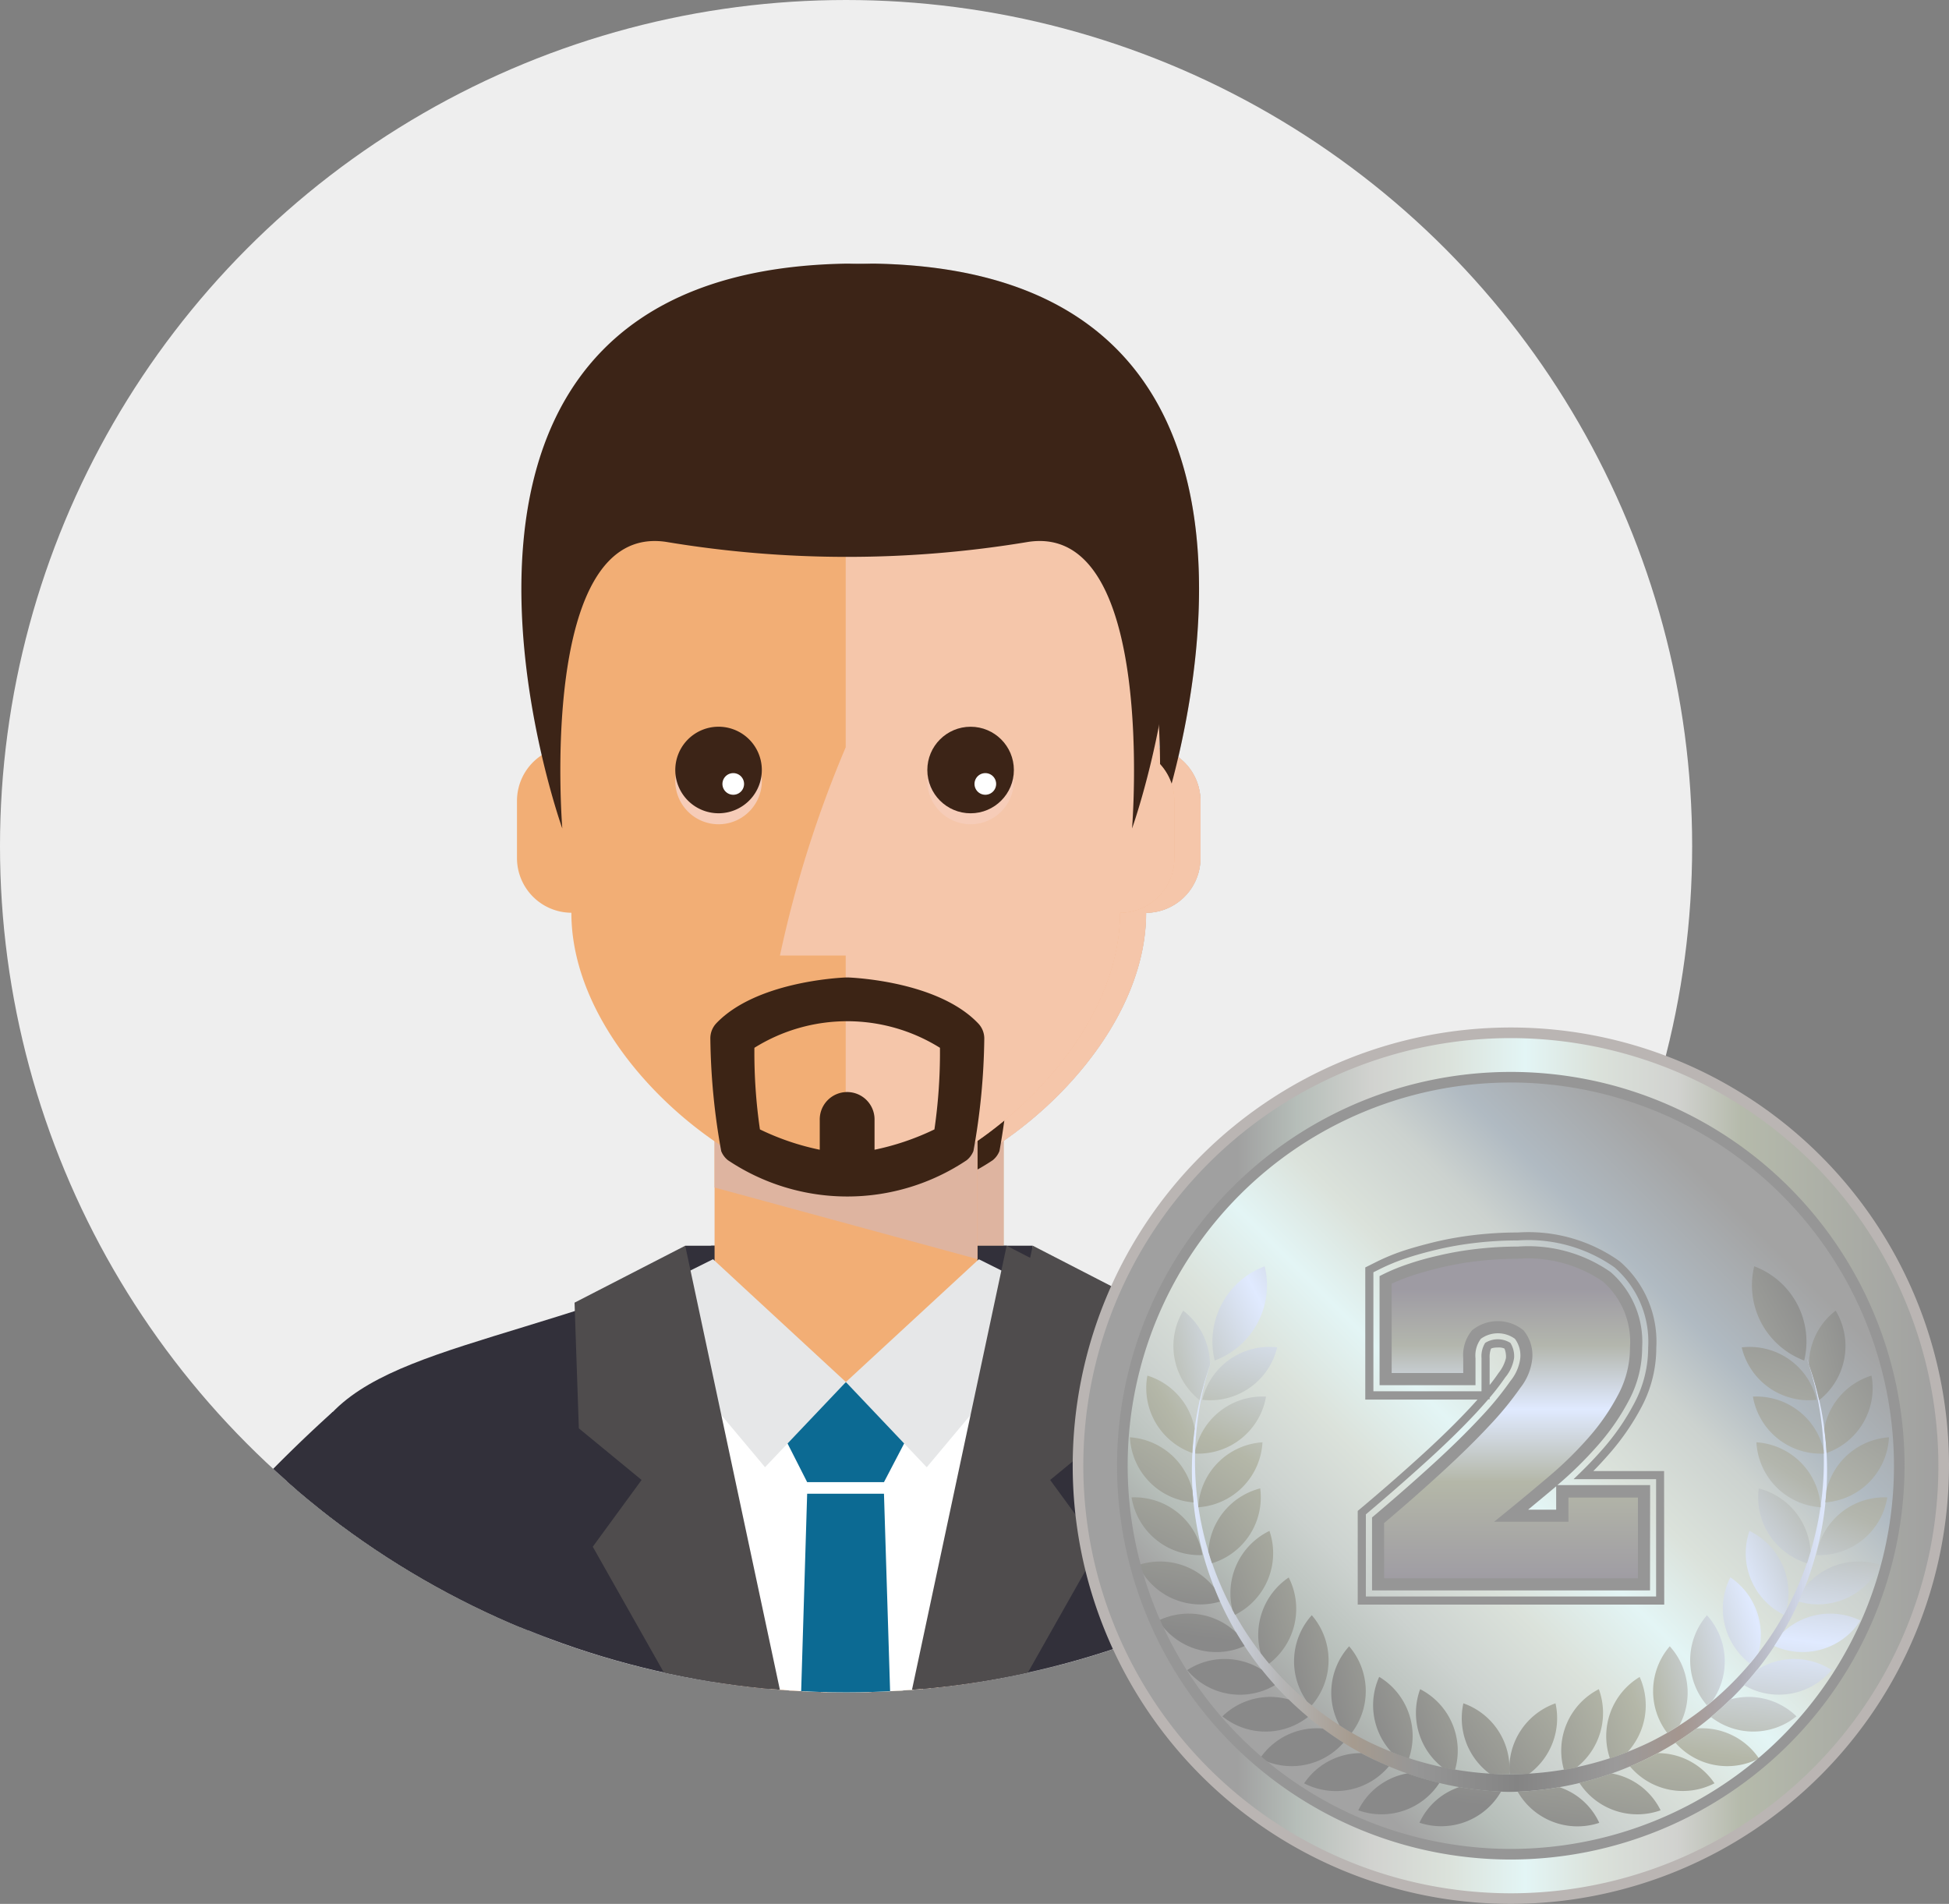 <svg xmlns="http://www.w3.org/2000/svg" xmlns:xlink="http://www.w3.org/1999/xlink" width="64.5" height="63" viewBox="0 0 64.5 63">
  <rect x="0" y="0" width="64.5" height="63" fill="#808080" stroke="none"/>
  <defs>
    <clipPath id="clip-path">
      <circle id="Ellipse_127" data-name="Ellipse 127" cx="28" cy="28" r="28" transform="translate(-0.085 -0.085)" fill="#fff"/>
    </clipPath>
    <linearGradient id="linear-gradient" y1="0.5" x2="1" y2="0.5" gradientUnits="objectBoundingBox">
      <stop offset="0.184" stop-color="#a0a0a0"/>
      <stop offset="0.254" stop-color="#b6beb9"/>
      <stop offset="0.338" stop-color="#d1d2cf"/>
      <stop offset="0.428" stop-color="#dbe2db"/>
      <stop offset="0.517" stop-color="#e3f5f5"/>
      <stop offset="0.597" stop-color="#dbe2db"/>
      <stop offset="0.692" stop-color="#d1d2cf"/>
      <stop offset="0.766" stop-color="#b5baab"/>
      <stop offset="1" stop-color="#a0a0a0"/>
    </linearGradient>
    <linearGradient id="linear-gradient-2" x1="0.032" y1="0.968" x2="0.917" y2="0.083" gradientUnits="objectBoundingBox">
      <stop offset="0.184" stop-color="#a3a3a3"/>
      <stop offset="0.254" stop-color="#b6beb9"/>
      <stop offset="0.338" stop-color="#ccd2cf"/>
      <stop offset="0.428" stop-color="#dbe2db"/>
      <stop offset="0.517" stop-color="#e3f5f5"/>
      <stop offset="0.597" stop-color="#dbe2db"/>
      <stop offset="0.692" stop-color="#ccd2cf"/>
      <stop offset="0.766" stop-color="#b0bac2"/>
      <stop offset="0.881" stop-color="#a3a3a3"/>
    </linearGradient>
    <linearGradient id="linear-gradient-3" y1="0.5" x2="1" y2="0.5" gradientUnits="objectBoundingBox">
      <stop offset="0" stop-color="#e0eaff"/>
      <stop offset="0.144" stop-color="#b5b5b5"/>
      <stop offset="0.254" stop-color="#a69b8f"/>
      <stop offset="0.353" stop-color="#969696"/>
      <stop offset="0.512" stop-color="#848484"/>
      <stop offset="0.667" stop-color="#9b9a9a"/>
      <stop offset="0.766" stop-color="#a4968f"/>
      <stop offset="0.861" stop-color="#acabb3"/>
      <stop offset="1" stop-color="#e0eaff"/>
    </linearGradient>
    <linearGradient id="linear-gradient-4" x1="-0.307" y1="2.064" x2="4.743" y2="-7.721" gradientUnits="objectBoundingBox">
      <stop offset="0.045" stop-color="#898989"/>
      <stop offset="0.308" stop-color="#b4b7a8"/>
      <stop offset="0.527" stop-color="#e0eaff"/>
      <stop offset="0.721" stop-color="#b3b6ad"/>
      <stop offset="1" stop-color="#898989"/>
    </linearGradient>
    <linearGradient id="linear-gradient-5" x1="-1.461" y1="4.836" x2="3.321" y2="-5.738" xlink:href="#linear-gradient-4"/>
    <linearGradient id="linear-gradient-6" x1="-2.661" y1="3.426" x2="3.845" y2="-2.597" xlink:href="#linear-gradient-4"/>
    <linearGradient id="linear-gradient-7" x1="-3.057" y1="7.392" x2="1.993" y2="-2.392" xlink:href="#linear-gradient-4"/>
    <linearGradient id="linear-gradient-8" x1="-3.504" y1="6.779" x2="2.065" y2="-1.955" xlink:href="#linear-gradient-4"/>
    <linearGradient id="linear-gradient-9" x1="-3.513" y1="9.373" x2="1.27" y2="-1.202" xlink:href="#linear-gradient-4"/>
    <linearGradient id="linear-gradient-10" x1="-5.453" y1="6.01" x2="1.054" y2="-0.013" xlink:href="#linear-gradient-4"/>
    <linearGradient id="linear-gradient-11" x1="-1.208" y1="3.841" x2="3.841" y2="-6.052" xlink:href="#linear-gradient-4"/>
    <linearGradient id="linear-gradient-12" x1="-8.308" y1="6.207" x2="1.477" y2="-0.132" xlink:href="#linear-gradient-4"/>
    <linearGradient id="linear-gradient-13" x1="-5.701" y1="6.677" x2="1.648" y2="-0.654" xlink:href="#linear-gradient-4"/>
    <linearGradient id="linear-gradient-14" x1="-3.886" y1="7.294" x2="1.737" y2="-1.421" xlink:href="#linear-gradient-4"/>
    <linearGradient id="linear-gradient-15" x1="-2.238" y1="8.668" x2="2.142" y2="-4.45" xlink:href="#linear-gradient-4"/>
    <linearGradient id="linear-gradient-16" x1="-1.753" y1="8.468" x2="2.403" y2="-6.21" xlink:href="#linear-gradient-4"/>
    <linearGradient id="linear-gradient-17" x1="-1.387" y1="7.866" x2="2.692" y2="-8.007" xlink:href="#linear-gradient-4"/>
    <linearGradient id="linear-gradient-18" x1="-1.115" y1="6.918" x2="3.064" y2="-9.52" xlink:href="#linear-gradient-4"/>
    <linearGradient id="linear-gradient-19" x1="-0.847" y1="5.288" x2="3.437" y2="-9.659" xlink:href="#linear-gradient-4"/>
    <linearGradient id="linear-gradient-20" x1="-0.55" y1="4.28" x2="3.677" y2="-10.657" xlink:href="#linear-gradient-4"/>
    <linearGradient id="linear-gradient-21" x1="-0.29" y1="3.036" x2="4.119" y2="-10.757" xlink:href="#linear-gradient-4"/>
    <linearGradient id="linear-gradient-22" x1="-0.013" y1="2.195" x2="4.368" y2="-12.199" xlink:href="#linear-gradient-4"/>
    <linearGradient id="linear-gradient-23" x1="-0.823" y1="1.983" x2="6.624" y2="-6.016" xlink:href="#linear-gradient-4"/>
    <linearGradient id="linear-gradient-24" x1="-1.465" y1="2.148" x2="7.038" y2="-4.874" xlink:href="#linear-gradient-4"/>
    <linearGradient id="linear-gradient-25" x1="-2.027" y1="2.484" x2="6.997" y2="-4.48" xlink:href="#linear-gradient-4"/>
    <linearGradient id="linear-gradient-26" x1="-3.152" y1="2.828" x2="7.232" y2="-3.726" xlink:href="#linear-gradient-4"/>
    <linearGradient id="linear-gradient-27" x1="-3.861" y1="3.152" x2="6.518" y2="-3.149" xlink:href="#linear-gradient-4"/>
    <linearGradient id="linear-gradient-28" x1="-4.192" y1="3.778" x2="5.201" y2="-2.81" xlink:href="#linear-gradient-4"/>
    <linearGradient id="linear-gradient-29" x1="-4.319" y1="4.411" x2="4.003" y2="-2.356" xlink:href="#linear-gradient-4"/>
    <linearGradient id="linear-gradient-30" x1="-3.944" y1="5.426" x2="2.851" y2="-2.152" xlink:href="#linear-gradient-4"/>
    <linearGradient id="linear-gradient-31" x1="-3.446" y1="8.232" x2="1.604" y2="-1.663" xlink:href="#linear-gradient-4"/>
    <linearGradient id="linear-gradient-32" x1="0.326" y1="1.067" x2="4.706" y2="-13.325" xlink:href="#linear-gradient-4"/>
    <linearGradient id="linear-gradient-33" x1="0.482" y1="0.607" x2="4.893" y2="-13.189" xlink:href="#linear-gradient-4"/>
    <linearGradient id="linear-gradient-34" x1="0.545" y1="0.41" x2="4.775" y2="-14.532" xlink:href="#linear-gradient-4"/>
    <linearGradient id="linear-gradient-35" x1="0.568" y1="0.349" x2="4.854" y2="-14.601" xlink:href="#linear-gradient-4"/>
    <linearGradient id="linear-gradient-36" x1="0.509" y1="0.533" x2="4.689" y2="-15.902" xlink:href="#linear-gradient-4"/>
    <linearGradient id="linear-gradient-37" x1="0.419" y1="0.837" x2="4.499" y2="-15.037" xlink:href="#linear-gradient-4"/>
    <linearGradient id="linear-gradient-38" x1="0.283" y1="1.28" x2="4.437" y2="-13.392" xlink:href="#linear-gradient-4"/>
    <linearGradient id="linear-gradient-39" x1="0.073" y1="1.79" x2="4.455" y2="-11.333" xlink:href="#linear-gradient-4"/>
    <linearGradient id="linear-gradient-40" x1="-0.774" y1="2.475" x2="4.848" y2="-6.239" xlink:href="#linear-gradient-4"/>
    <linearGradient id="linear-gradient-41" x1="-1.738" y1="2.722" x2="5.612" y2="-4.609" xlink:href="#linear-gradient-4"/>
    <linearGradient id="linear-gradient-42" x1="-3.365" y1="3.001" x2="6.419" y2="-3.337" xlink:href="#linear-gradient-4"/>
    <linearGradient id="linear-gradient-43" x1="-0.57" y1="1.667" x2="6.881" y2="-6.334" xlink:href="#linear-gradient-4"/>
    <linearGradient id="linear-gradient-44" x1="-0.49" y1="1.332" x2="8.014" y2="-5.689" xlink:href="#linear-gradient-4"/>
    <linearGradient id="linear-gradient-45" x1="-0.363" y1="1.19" x2="8.661" y2="-5.774" xlink:href="#linear-gradient-4"/>
    <linearGradient id="linear-gradient-46" x1="-0.493" y1="1.151" x2="9.892" y2="-5.404" xlink:href="#linear-gradient-4"/>
    <linearGradient id="linear-gradient-47" x1="-0.591" y1="1.167" x2="9.788" y2="-5.134" xlink:href="#linear-gradient-4"/>
    <linearGradient id="linear-gradient-48" x1="-0.696" y1="1.351" x2="8.697" y2="-5.236" xlink:href="#linear-gradient-4"/>
    <linearGradient id="linear-gradient-49" x1="-0.901" y1="1.641" x2="7.422" y2="-5.126" xlink:href="#linear-gradient-4"/>
    <linearGradient id="linear-gradient-50" x1="-1.034" y1="2.903" x2="4.543" y2="-5.834" xlink:href="#linear-gradient-4"/>
    <linearGradient id="linear-gradient-51" x1="-0.952" y1="2.124" x2="5.843" y2="-5.455" xlink:href="#linear-gradient-4"/>
    <linearGradient id="linear-gradient-52" x1="0.5" y1="1" x2="0.5" gradientUnits="objectBoundingBox">
      <stop offset="0" stop-color="#9e9ba3"/>
      <stop offset="0.308" stop-color="#b4b7a8"/>
      <stop offset="0.527" stop-color="#e0eaff"/>
      <stop offset="0.721" stop-color="#b3b6ad"/>
      <stop offset="0.891" stop-color="#9e9ba3"/>
    </linearGradient>
  </defs>
  <g id="Group_4410" data-name="Group 4410" transform="translate(-875 -270)">
    <g id="Group_4402" data-name="Group 4402" transform="translate(875.085 270.085)">
      <circle id="Ellipse_1" data-name="Ellipse 1" cx="28" cy="28" r="28" transform="translate(-0.085 -0.085)" fill="#eee"/>
      <g id="Mask_Group_14" data-name="Mask Group 14" transform="translate(0 0)" clip-path="url(#clip-path)">
        <g id="Group_3197" data-name="Group 3197" transform="translate(-0.398 8.638)">
          <g id="man" transform="translate(0.863 0)" style="mix-blend-mode: multiply;isolation: isolate">
            <g id="Group_3214" data-name="Group 3214" transform="translate(0)">
              <rect id="Rectangle_882" data-name="Rectangle 882" width="10.635" height="4.511" transform="translate(22.989 32.499)" fill="#c8c8c8"/>
              <g id="Group_3197-2" data-name="Group 3197" transform="translate(22.595 28.917)">
                <path id="Path_4044" data-name="Path 4044" d="M891.263,190.245l-1.356-.625v-4.311h-8.7v4.311l-1.362.588.362,12.226h1v1.874h8.7v-1.874h.993Z" transform="translate(-879.841 -185.309)" fill="#c8c8c8"/>
                <path id="Path_4045" data-name="Path 4045" d="M883,185.309v1.655l8.7,2.37v-4.025Z" transform="translate(-881.634 -185.309)" fill="#c8c8c8"/>
              </g>
              <g id="Group_3202" data-name="Group 3202" transform="translate(9.987 32.499)">
                <g id="Group_3198" data-name="Group 3198" transform="translate(7.268 0.446)">
                  <path id="Path_4046" data-name="Path 4046" d="M884.354,196.809l-.324,1.215a5.682,5.682,0,0,1-5.4,4.225c-3.843,0-5.309-3.338-5.764-4.784l-.174-.655c-7.079,2.659-4.907,24.829-4.907,24.829l-.045,18.413,10.8,0,11.381,0-.3-18.413S891.432,199.468,884.354,196.809Z" transform="translate(-867.469 -195.873)" fill="#c8c8c8"/>
                  <path id="Path_4047" data-name="Path 4047" d="M892.406,205.767l-.835,1.6h-2.542l-.812-1.6,2.095-1.712Z" transform="translate(-879.26 -199.991)" fill="#c8c8c8"/>
                  <path id="Path_4048" data-name="Path 4048" d="M883.522,198.705l-2.676,2.818-4.577-5.46,2.856-1.422,1.075.994Z" transform="translate(-872.47 -194.641)" fill="#c8c8c8"/>
                  <path id="Path_4049" data-name="Path 4049" d="M897.469,194.644l-4.4,4.063,2.676,2.82,4.576-5.463Z" transform="translate(-882.018 -194.643)" fill="#c8c8c8"/>
                  <path id="Path_4050" data-name="Path 4050" d="M891.309,212.613l1.035,33.319-2.295,2.536-2.294-2.536,1.011-33.319Z" transform="translate(-878.997 -204.854)" fill="#c8c8c8"/>
                </g>
                <path id="Path_4051" data-name="Path 4051" d="M887.065,202.82c-.695-4.064-5.2-4.065-12.277-6.725L868.954,219.7,863.121,196.1c-7.079,2.659-11.582,2.661-12.276,6.725-1.123,6.569,2.627,9.437,2.656,9.4,0,0,.306,29.154-.153,36.183l14.52,0,1.088-5.077,1.088,5.077,14.52,0c-.46-7.028-.154-36.183-.154-36.183C884.438,212.257,888.187,209.388,887.065,202.82Z" transform="translate(-850.635 -195.021)" fill="#c8c8c8"/>
                <g id="Group_3201" data-name="Group 3201" transform="translate(9.34)">
                  <g id="Group_3199" data-name="Group 3199">
                    <path id="Path_4052" data-name="Path 4052" d="M872.27,195.49l.142,4.159,2.077,1.708-1.616,2.209,8.322,14.723-5.262-24.683Z" transform="translate(-872.27 -193.607)" fill="#c8c8c8"/>
                  </g>
                  <g id="Group_3200" data-name="Group 3200" transform="translate(9.034)">
                    <path id="Path_4053" data-name="Path 4053" d="M902.121,195.49l-.142,4.159-2.076,1.708,1.616,2.209L893.2,218.289l5.262-24.683Z" transform="translate(-893.196 -193.607)" fill="#c8c8c8"/>
                  </g>
                </g>
              </g>
              <g id="Group_3203" data-name="Group 3203" transform="translate(15.976 49.164)">
                <rect id="Rectangle_883" data-name="Rectangle 883" width="15.309" height="8.703" rx="4.352" transform="translate(8.703 0) rotate(90)" fill="#c8c8c8"/>
                <path id="Path_4054" data-name="Path 4054" d="M871.55,232.209h-4.17a2.257,2.257,0,0,0-1.808.912,2.246,2.246,0,0,1,1.354-.459h4.17a2.267,2.267,0,0,1,2.267,2.267V245.7a2.245,2.245,0,0,1-.459,1.354,2.255,2.255,0,0,0,.912-1.808V234.475A2.266,2.266,0,0,0,871.55,232.209Z" transform="translate(-865.113 -232.209)" fill="#c8c8c8"/>
                <rect id="Rectangle_884" data-name="Rectangle 884" width="1.393" height="1.393" rx="0.696" transform="translate(5.048 1.235) rotate(90)" fill="#c8c8c8"/>
              </g>
              <g id="Group_3205" data-name="Group 3205" transform="translate(36.979 34.931)">
                <g id="Group_3204" data-name="Group 3204" transform="translate(6.658 48.74)">
                  <path id="Path_4055" data-name="Path 4055" d="M930.888,319.811l1.353-7.675,4.286.755-1.354,7.676c-.268,1.517-1.444,2.577-2.627,2.369S930.621,321.328,930.888,319.811Z" transform="translate(-929.861 -312.136)" fill="#c8c8c8"/>
                  <path id="Path_4056" data-name="Path 4056" d="M928.584,319.791a6.7,6.7,0,0,1,2.869-4.47.892.892,0,0,1,1.252.278.947.947,0,0,1-.275,1.284,4.872,4.872,0,0,0-2.04,3.066.907.907,0,1,1-1.806-.158Z" transform="translate(-928.58 -313.862)" fill="#c8c8c8"/>
                </g>
                <path id="Path_4057" data-name="Path 4057" d="M914.409,199.239c5.51,1.719,9.472,2.215,10.063,5.676,1.123,6.569,2.4,14.012,3.124,21.995.246,10.406-.695,23.379-.695,23.379h-5.7c-.032-.054-.142-8.311-.355-17.539-1.044-6.723-1.538-9.694-1.567-9.731l-6.12-19.459C913.253,203.363,913.912,200.432,914.409,199.239Z" transform="translate(-913.159 -199.239)" fill="#c8c8c8"/>
              </g>
              <g id="Group_3207" data-name="Group 3207" transform="translate(0 37.997)">
                <g id="Group_3206" data-name="Group 3206" transform="translate(12.056 16.122)">
                  <path id="Path_4058" data-name="Path 4058" d="M861.193,246.933s-1.707.19-3.033.288l-.969.058-.835.026-.8,0-.127,5.438,1,0,1.006-.03,1.129-.068c1.523-.114,3.347-.321,3.347-.321,1.171-.153,1.892-1.518,1.644-2.993S862.246,246.8,861.193,246.933Z" transform="translate(-855.428 -245.524)" fill="#c8c8c8"/>
                  <path id="Path_4059" data-name="Path 4059" d="M860.466,243.688a3.4,3.4,0,0,0-2.123,1.374,8.472,8.472,0,0,0-.881,1.3,1.142,1.142,0,0,0,.14,1.268.561.561,0,0,0,.934-.2c0-.008.065-.127.174-.3a6.113,6.113,0,0,1,.449-.634,2.457,2.457,0,0,1,1.5-1.011c.355-.04.593-.475.531-.972S860.806,243.65,860.466,243.688Z" transform="translate(-856.51 -243.686)" fill="#c8c8c8"/>
                </g>
                <path id="Path_4060" data-name="Path 4060" d="M840.369,230.895c-2.232,0-8.526.335-10.408-1.2-1.322-1.077-4.083-4.582-1.176-10.5a47.341,47.341,0,0,1,10.043-12.854l6.491,7.253c-3.422,3.231-6.37,4.9-9.587,8.48-.974,1.083-.587,1.453-.562,1.472.515.419,3.624.186,5.663.022l.523,7.232A5.8,5.8,0,0,1,840.369,230.895Z" transform="translate(-827.503 -206.343)" fill="#c8c8c8"/>
              </g>
              <g id="Group_3213" data-name="Group 3213" transform="translate(17.422)">
                <g id="Group_3211" data-name="Group 3211" transform="translate(0 3.131)">
                  <path id="Path_4061" data-name="Path 4061" d="M888.234,138.477l.295-3.83c0-5.008-4.787-9.066-9.791-9.066s-9.792,4.058-9.792,9.066l.294,3.826a1.772,1.772,0,0,0-.744.377,1.806,1.806,0,0,0-.638,1.382v1.886a1.811,1.811,0,0,0,1.8,1.812c0,4.73,5.682,9.213,9.077,9.213s9.078-4.483,9.078-9.212a1.812,1.812,0,0,0,1.8-1.812v-1.886A1.81,1.81,0,0,0,888.234,138.477Z" transform="translate(-867.858 -125.581)" fill="#c8c8c8"/>
                  <path id="Path_4062" data-name="Path 4062" d="M899.688,138.477l.295-3.83c0-5.008-4.787-9.066-9.791-9.066l0,12.874a37.8,37.8,0,0,0-2.176,6.89h2.176v7.8c3.4,0,9.079-4.483,9.079-9.212a1.812,1.812,0,0,0,1.8-1.812v-1.886A1.81,1.81,0,0,0,899.688,138.477Z" transform="translate(-879.312 -125.581)" fill="#c8c8c8"/>
                  <g id="Group_3210" data-name="Group 3210" transform="translate(5.239 12.194)">
                    <g id="Group_3208" data-name="Group 3208">
                      <path id="Path_4063" data-name="Path 4063" d="M882.857,156.049a1.432,1.432,0,1,1-1.481-1.381A1.432,1.432,0,0,1,882.857,156.049Z" transform="translate(-879.994 -154.304)" fill="#c8c8c8"/>
                      <path id="Path_4064" data-name="Path 4064" d="M882.857,155.209a1.432,1.432,0,1,1-1.481-1.382A1.432,1.432,0,0,1,882.857,155.209Z" transform="translate(-879.994 -153.827)" fill="#c8c8c8"/>
                      <path id="Path_4065" data-name="Path 4065" d="M884.324,157.726a.358.358,0,1,1-.37-.345A.358.358,0,0,1,884.324,157.726Z" transform="translate(-882.048 -155.846)" fill="#c8c8c8"/>
                    </g>
                    <g id="Group_3209" data-name="Group 3209" transform="translate(8.341 0)">
                      <circle id="Ellipse_121" data-name="Ellipse 121" cx="1.432" cy="1.432" r="1.432" transform="translate(0 0.363)" fill="#c8c8c8"/>
                      <circle id="Ellipse_122" data-name="Ellipse 122" cx="1.432" cy="1.432" r="1.432" fill="#c8c8c8"/>
                      <path id="Path_4066" data-name="Path 4066" d="M903.644,157.726a.358.358,0,1,1-.37-.345A.358.358,0,0,1,903.644,157.726Z" transform="translate(-901.368 -155.846)" fill="#c8c8c8"/>
                    </g>
                  </g>
                </g>
                <g id="Group_3212" data-name="Group 3212" transform="translate(0.145)">
                  <path id="Path_4067" data-name="Path 4067" d="M891.533,174.557c-1.3-1.358-4-1.5-4.3-1.514h-.058c-.3.012-3,.156-4.3,1.514a.724.724,0,0,0-.2.508,22.09,22.09,0,0,0,.36,3.726.726.726,0,0,0,.222.3,7.1,7.1,0,0,0,7.9,0,.729.729,0,0,0,.223-.305,22.106,22.106,0,0,0,.359-3.726A.721.721,0,0,0,891.533,174.557Zm-1.442,3.514a8.482,8.482,0,0,1-1.982.673v-.972a.907.907,0,1,0-1.813,0v.972a8.426,8.426,0,0,1-1.98-.673,17.661,17.661,0,0,1-.183-2.7,5.8,5.8,0,0,1,6.141,0A17.776,17.776,0,0,1,890.091,178.071Z" transform="translate(-876.421 -149.422)" fill="#c8c8c8"/>
                  <path id="Path_4068" data-name="Path 4068" d="M878.976,118.329c-16.052.247-9.427,18.692-9.427,18.692s-.829-10.1,3.422-9.486a36.445,36.445,0,0,0,12.011,0c4.25-.618,3.422,9.486,3.422,9.486S895.028,118.576,878.976,118.329Z" transform="translate(-868.194 -118.329)" fill="#c8c8c8"/>
                </g>
              </g>
            </g>
            <g id="Group_3232" data-name="Group 3232" transform="translate(0)">
              <rect id="Rectangle_885" data-name="Rectangle 885" width="10.635" height="4.511" transform="translate(22.989 32.499)" fill="#32303a"/>
              <g id="Group_3215" data-name="Group 3215" transform="translate(22.595 28.917)">
                <path id="Path_4069" data-name="Path 4069" d="M891.263,190.245l-1.356-.625v-4.311h-8.7v4.311l-1.362.588.362,12.226h1v1.874h8.7v-1.874h.993Z" transform="translate(-879.841 -185.309)" fill="#f2ae75"/>
                <path id="Path_4070" data-name="Path 4070" d="M883,185.309v1.655l8.7,2.37v-4.025Z" transform="translate(-881.634 -185.309)" fill="#deb4a0" style="mix-blend-mode: multiply;isolation: isolate"/>
              </g>
              <g id="Group_3220" data-name="Group 3220" transform="translate(9.987 32.499)">
                <g id="Group_3216" data-name="Group 3216" transform="translate(7.268 0.446)">
                  <path id="Path_4071" data-name="Path 4071" d="M884.354,196.809l-.324,1.215a5.682,5.682,0,0,1-5.4,4.225c-3.843,0-5.309-3.338-5.764-4.784l-.174-.655c-7.079,2.659-4.907,24.829-4.907,24.829l-.045,18.413,10.8,0,11.381,0-.3-18.413S891.432,199.468,884.354,196.809Z" transform="translate(-867.469 -195.873)" fill="#fff"/>
                  <path id="Path_4072" data-name="Path 4072" d="M892.406,205.767l-.835,1.6h-2.542l-.812-1.6,2.095-1.712Z" transform="translate(-879.26 -199.991)" fill="#0c6a93"/>
                  <path id="Path_4073" data-name="Path 4073" d="M883.522,198.705l-2.676,2.818-4.577-5.46,2.856-1.422,1.075.994Z" transform="translate(-872.47 -194.641)" fill="#e6e7e8"/>
                  <path id="Path_4074" data-name="Path 4074" d="M897.469,194.644l-4.4,4.063,2.676,2.82,4.576-5.463Z" transform="translate(-882.018 -194.643)" fill="#e6e7e8"/>
                  <path id="Path_4075" data-name="Path 4075" d="M891.309,212.613l1.035,33.319-2.295,2.536-2.294-2.536,1.011-33.319Z" transform="translate(-878.997 -204.854)" fill="#0c6a93"/>
                </g>
                <path id="Path_4076" data-name="Path 4076" d="M887.065,202.82c-.695-4.064-5.2-4.065-12.277-6.725L868.954,219.7,863.121,196.1c-7.079,2.659-11.582,2.661-12.276,6.725-1.123,6.569,2.627,9.437,2.656,9.4,0,0,.306,29.154-.153,36.183l14.52,0,1.088-5.077,1.088,5.077,14.52,0c-.46-7.028-.154-36.183-.154-36.183C884.438,212.257,888.187,209.388,887.065,202.82Z" transform="translate(-850.635 -195.021)" fill="#32303a"/>
                <g id="Group_3219" data-name="Group 3219" transform="translate(9.34)">
                  <g id="Group_3217" data-name="Group 3217">
                    <path id="Path_4077" data-name="Path 4077" d="M872.27,195.49l.142,4.159,2.077,1.708-1.616,2.209,8.322,14.723-5.262-24.683Z" transform="translate(-872.27 -193.607)" fill="#4f4c4d"/>
                  </g>
                  <g id="Group_3218" data-name="Group 3218" transform="translate(9.034)">
                    <path id="Path_4078" data-name="Path 4078" d="M902.121,195.49l-.142,4.159-2.076,1.708,1.616,2.209L893.2,218.289l5.262-24.683Z" transform="translate(-893.196 -193.607)" fill="#4f4c4d"/>
                  </g>
                </g>
              </g>
              <g id="Group_3221" data-name="Group 3221" transform="translate(15.976 49.164)">
                <rect id="Rectangle_886" data-name="Rectangle 886" width="15.309" height="8.703" rx="4.352" transform="translate(8.703 0) rotate(90)" fill="#686671"/>
                <path id="Path_4079" data-name="Path 4079" d="M871.55,232.209h-4.17a2.257,2.257,0,0,0-1.808.912,2.246,2.246,0,0,1,1.354-.459h4.17a2.267,2.267,0,0,1,2.267,2.267V245.7a2.245,2.245,0,0,1-.459,1.354,2.255,2.255,0,0,0,.912-1.808V234.475A2.266,2.266,0,0,0,871.55,232.209Z" transform="translate(-865.113 -232.209)" fill="#c8c8c8" style="mix-blend-mode: multiply;isolation: isolate"/>
                <rect id="Rectangle_887" data-name="Rectangle 887" width="1.393" height="1.393" rx="0.696" transform="translate(5.048 1.235) rotate(90)" fill="#383643"/>
              </g>
              <g id="Group_3223" data-name="Group 3223" transform="translate(36.979 34.931)">
                <g id="Group_3222" data-name="Group 3222" transform="translate(6.658 48.74)">
                  <path id="Path_4080" data-name="Path 4080" d="M930.888,319.811l1.353-7.675,4.286.755-1.354,7.676c-.268,1.517-1.444,2.577-2.627,2.369S930.621,321.328,930.888,319.811Z" transform="translate(-929.861 -312.136)" fill="#f7cdb9"/>
                  <path id="Path_4081" data-name="Path 4081" d="M928.584,319.791a6.7,6.7,0,0,1,2.869-4.47.892.892,0,0,1,1.252.278.947.947,0,0,1-.275,1.284,4.872,4.872,0,0,0-2.04,3.066.907.907,0,1,1-1.806-.158Z" transform="translate(-928.58 -313.862)" fill="#f7cdb9"/>
                </g>
                <path id="Path_4082" data-name="Path 4082" d="M914.409,199.239c5.51,1.719,9.472,2.215,10.063,5.676,1.123,6.569,2.4,14.012,3.124,21.995.246,10.406-.695,23.379-.695,23.379h-5.7c-.032-.054-.142-8.311-.355-17.539-1.044-6.723-1.538-9.694-1.567-9.731l-6.12-19.459C913.253,203.363,913.912,200.432,914.409,199.239Z" transform="translate(-913.159 -199.239)" fill="#32303a"/>
              </g>
              <g id="Group_3225" data-name="Group 3225" transform="translate(0 37.997)">
                <g id="Group_3224" data-name="Group 3224" transform="translate(12.056 16.122)">
                  <path id="Path_4083" data-name="Path 4083" d="M861.193,246.933s-1.707.19-3.033.288l-.969.058-.835.026-.8,0-.127,5.438,1,0,1.006-.03,1.129-.068c1.523-.114,3.347-.321,3.347-.321,1.171-.153,1.892-1.518,1.644-2.993S862.246,246.8,861.193,246.933Z" transform="translate(-855.428 -245.524)" fill="#f2ae75"/>
                  <path id="Path_4084" data-name="Path 4084" d="M860.466,243.688a3.4,3.4,0,0,0-2.123,1.374,8.472,8.472,0,0,0-.881,1.3,1.142,1.142,0,0,0,.14,1.268.561.561,0,0,0,.934-.2c0-.008.065-.127.174-.3a6.113,6.113,0,0,1,.449-.634,2.457,2.457,0,0,1,1.5-1.011c.355-.04.593-.475.531-.972S860.806,243.65,860.466,243.688Z" transform="translate(-856.51 -243.686)" fill="#f2ae75"/>
                </g>
                <path id="Path_4085" data-name="Path 4085" d="M840.369,230.895c-2.232,0-8.526.335-10.408-1.2-1.322-1.077-4.083-4.582-1.176-10.5a47.341,47.341,0,0,1,10.043-12.854l6.491,7.253c-3.422,3.231-6.37,4.9-9.587,8.48-.974,1.083-.587,1.453-.562,1.472.515.419,3.624.186,5.663.022l.523,7.232A5.8,5.8,0,0,1,840.369,230.895Z" transform="translate(-827.503 -206.343)" fill="#32303a"/>
              </g>
              <g id="Group_3231" data-name="Group 3231" transform="translate(17.422)">
                <g id="Group_3229" data-name="Group 3229" transform="translate(0 3.131)">
                  <path id="Path_4086" data-name="Path 4086" d="M888.234,138.477l.295-3.83c0-5.008-4.787-9.066-9.791-9.066s-9.792,4.058-9.792,9.066l.294,3.826a1.772,1.772,0,0,0-.744.377,1.806,1.806,0,0,0-.638,1.382v1.886a1.811,1.811,0,0,0,1.8,1.812c0,4.73,5.682,9.213,9.077,9.213s9.078-4.483,9.078-9.212a1.812,1.812,0,0,0,1.8-1.812v-1.886A1.81,1.81,0,0,0,888.234,138.477Z" transform="translate(-867.858 -125.581)" fill="#f2ae75"/>
                  <path id="Path_4087" data-name="Path 4087" d="M899.688,138.477l.295-3.83c0-5.008-4.787-9.066-9.791-9.066l0,12.874a37.8,37.8,0,0,0-2.176,6.89h2.176v7.8c3.4,0,9.079-4.483,9.079-9.212a1.812,1.812,0,0,0,1.8-1.812v-1.886A1.81,1.81,0,0,0,899.688,138.477Z" transform="translate(-879.312 -125.581)" fill="#f6ccb8" opacity="0.8" style="mix-blend-mode: multiply;isolation: isolate"/>
                  <g id="Group_3228" data-name="Group 3228" transform="translate(5.239 12.194)">
                    <g id="Group_3226" data-name="Group 3226">
                      <path id="Path_4088" data-name="Path 4088" d="M882.857,156.049a1.432,1.432,0,1,1-1.481-1.381A1.432,1.432,0,0,1,882.857,156.049Z" transform="translate(-879.994 -154.304)" fill="#f6ccb8" style="mix-blend-mode: multiply;isolation: isolate"/>
                      <path id="Path_4089" data-name="Path 4089" d="M882.857,155.209a1.432,1.432,0,1,1-1.481-1.382A1.432,1.432,0,0,1,882.857,155.209Z" transform="translate(-879.994 -153.827)" fill="#3c2417"/>
                      <path id="Path_4090" data-name="Path 4090" d="M884.324,157.726a.358.358,0,1,1-.37-.345A.358.358,0,0,1,884.324,157.726Z" transform="translate(-882.048 -155.846)" fill="#fff"/>
                    </g>
                    <g id="Group_3227" data-name="Group 3227" transform="translate(8.341 0)">
                      <circle id="Ellipse_123" data-name="Ellipse 123" cx="1.432" cy="1.432" r="1.432" transform="translate(0 0.363)" fill="#f6ccb8" style="mix-blend-mode: multiply;isolation: isolate"/>
                      <circle id="Ellipse_124" data-name="Ellipse 124" cx="1.432" cy="1.432" r="1.432" fill="#3c2417"/>
                      <path id="Path_4091" data-name="Path 4091" d="M903.644,157.726a.358.358,0,1,1-.37-.345A.358.358,0,0,1,903.644,157.726Z" transform="translate(-901.368 -155.846)" fill="#fff"/>
                    </g>
                  </g>
                </g>
                <g id="Group_3230" data-name="Group 3230" transform="translate(0.145)">
                  <path id="Path_4092" data-name="Path 4092" d="M891.533,174.557c-1.3-1.358-4-1.5-4.3-1.514h-.058c-.3.012-3,.156-4.3,1.514a.724.724,0,0,0-.2.508,22.09,22.09,0,0,0,.36,3.726.726.726,0,0,0,.222.3,7.1,7.1,0,0,0,7.9,0,.729.729,0,0,0,.223-.305,22.106,22.106,0,0,0,.359-3.726A.721.721,0,0,0,891.533,174.557Zm-1.442,3.514a8.482,8.482,0,0,1-1.982.673v-.972a.907.907,0,1,0-1.813,0v.972a8.426,8.426,0,0,1-1.98-.673,17.661,17.661,0,0,1-.183-2.7,5.8,5.8,0,0,1,6.141,0A17.776,17.776,0,0,1,890.091,178.071Z" transform="translate(-876.421 -149.422)" fill="#3c2415"/>
                  <path id="Path_4093" data-name="Path 4093" d="M878.976,118.329c-16.052.247-9.427,18.692-9.427,18.692s-.829-10.1,3.422-9.486a36.445,36.445,0,0,0,12.011,0c4.25-.618,3.422,9.486,3.422,9.486S895.028,118.576,878.976,118.329Z" transform="translate(-868.194 -118.329)" fill="#3c2417"/>
                </g>
              </g>
            </g>
          </g>
          <g id="man-2" data-name="man" transform="translate(0 0)">
            <rect id="Rectangle_888" data-name="Rectangle 888" width="10.635" height="4.511" transform="translate(22.989 32.499)" fill="#32303a"/>
            <g id="Group_3233" data-name="Group 3233" transform="translate(22.595 28.917)">
              <path id="Path_4094" data-name="Path 4094" d="M889.263,190.245l-1.356-.625v-4.311h-8.7v4.311l-1.362.588.363,12.226h1v1.874h8.7v-1.874h.993Z" transform="translate(-877.841 -185.309)" fill="#f2ae75"/>
              <path id="Path_4095" data-name="Path 4095" d="M881,185.309v1.655l8.7,2.37v-4.025Z" transform="translate(-879.634 -185.309)" fill="#deb4a0" style="mix-blend-mode: multiply;isolation: isolate"/>
            </g>
            <g id="Group_3238" data-name="Group 3238" transform="translate(9.987 32.499)">
              <g id="Group_3234" data-name="Group 3234" transform="translate(7.268 0.446)">
                <path id="Path_4096" data-name="Path 4096" d="M882.353,196.809l-.324,1.215a5.681,5.681,0,0,1-5.4,4.225c-3.843,0-5.309-3.338-5.765-4.784l-.175-.655c-7.079,2.659-4.907,24.829-4.907,24.829l-.045,18.413,10.8,0,11.38,0-.3-18.413S889.432,199.468,882.353,196.809Z" transform="translate(-865.469 -195.873)" fill="#fff"/>
                <path id="Path_4097" data-name="Path 4097" d="M890.407,205.767l-.835,1.6h-2.542l-.812-1.6,2.095-1.712Z" transform="translate(-877.26 -199.991)" fill="#0c6a93"/>
                <path id="Path_4098" data-name="Path 4098" d="M881.522,198.705l-2.676,2.818-4.577-5.46,2.856-1.422,1.074.994Z" transform="translate(-870.47 -194.641)" fill="#e6e7e8"/>
                <path id="Path_4099" data-name="Path 4099" d="M895.469,194.644l-4.4,4.063,2.676,2.82,4.576-5.463Z" transform="translate(-880.018 -194.643)" fill="#e6e7e8"/>
                <path id="Path_4100" data-name="Path 4100" d="M889.309,212.613l1.035,33.319-2.294,2.536-2.294-2.536,1.011-33.319Z" transform="translate(-876.997 -204.854)" fill="#0c6a93"/>
              </g>
              <path id="Path_4101" data-name="Path 4101" d="M885.065,202.82c-.694-4.064-5.2-4.065-12.277-6.725L866.955,219.7,861.122,196.1c-7.079,2.659-11.583,2.661-12.277,6.725-1.122,6.569,2.627,9.437,2.656,9.4,0,0,.306,29.154-.153,36.183l14.52,0,1.088-5.077,1.088,5.077,14.52,0c-.46-7.028-.153-36.183-.153-36.183C882.438,212.257,886.188,209.388,885.065,202.82Z" transform="translate(-848.635 -195.021)" fill="#32303a"/>
              <g id="Group_3237" data-name="Group 3237" transform="translate(9.34)">
                <g id="Group_3235" data-name="Group 3235">
                  <path id="Path_4102" data-name="Path 4102" d="M870.27,195.49l.142,4.159,2.077,1.708-1.616,2.209,8.322,14.723-5.262-24.683Z" transform="translate(-870.27 -193.607)" fill="#4f4c4d"/>
                </g>
                <g id="Group_3236" data-name="Group 3236" transform="translate(9.034)">
                  <path id="Path_4103" data-name="Path 4103" d="M900.121,195.49l-.142,4.159-2.077,1.708,1.616,2.209L891.2,218.289l5.262-24.683Z" transform="translate(-891.196 -193.607)" fill="#4f4c4d"/>
                </g>
              </g>
            </g>
            <g id="Group_3239" data-name="Group 3239" transform="translate(15.976 49.164)">
              <rect id="Rectangle_889" data-name="Rectangle 889" width="15.309" height="8.703" rx="4.352" transform="translate(8.703 0) rotate(90)" fill="#686671"/>
              <path id="Path_4104" data-name="Path 4104" d="M869.55,232.209h-4.171a2.255,2.255,0,0,0-1.808.912,2.245,2.245,0,0,1,1.354-.459H869.1a2.266,2.266,0,0,1,2.266,2.267V245.7a2.244,2.244,0,0,1-.459,1.354,2.255,2.255,0,0,0,.912-1.808V234.475A2.266,2.266,0,0,0,869.55,232.209Z" transform="translate(-863.113 -232.209)" fill="#c8c8c8" style="mix-blend-mode: multiply;isolation: isolate"/>
              <rect id="Rectangle_890" data-name="Rectangle 890" width="1.393" height="1.393" rx="0.696" transform="translate(5.048 1.235) rotate(90)" fill="#383643"/>
            </g>
            <g id="Group_3241" data-name="Group 3241" transform="translate(36.979 34.931)">
              <g id="Group_3240" data-name="Group 3240" transform="translate(6.658 48.74)">
                <path id="Path_4105" data-name="Path 4105" d="M928.888,319.811l1.353-7.675,4.286.755-1.353,7.676c-.268,1.517-1.444,2.577-2.627,2.369S928.621,321.328,928.888,319.811Z" transform="translate(-927.861 -312.136)" fill="#f7cdb9"/>
                <path id="Path_4106" data-name="Path 4106" d="M926.584,319.791a6.7,6.7,0,0,1,2.869-4.47.892.892,0,0,1,1.252.278.946.946,0,0,1-.275,1.284,4.87,4.87,0,0,0-2.04,3.066.907.907,0,1,1-1.806-.158Z" transform="translate(-926.58 -313.862)" fill="#f7cdb9"/>
              </g>
              <path id="Path_4107" data-name="Path 4107" d="M912.409,199.239c5.51,1.719,9.472,2.215,10.063,5.676,1.122,6.569,2.4,14.012,3.124,21.995.246,10.406-.695,23.379-.695,23.379h-5.7c-.032-.054-.142-8.311-.355-17.539-1.044-6.723-1.538-9.694-1.567-9.731l-6.119-19.459C911.253,203.363,911.912,200.432,912.409,199.239Z" transform="translate(-911.159 -199.239)" fill="#32303a"/>
            </g>
            <g id="Group_3243" data-name="Group 3243" transform="translate(0 37.997)">
              <g id="Group_3242" data-name="Group 3242" transform="translate(12.056 16.122)">
                <path id="Path_4108" data-name="Path 4108" d="M859.193,246.933s-1.707.19-3.033.288l-.969.058-.835.026-.8,0-.127,5.438,1.005,0,1.005-.03,1.129-.068c1.523-.114,3.347-.321,3.347-.321,1.171-.153,1.892-1.518,1.644-2.993S860.246,246.8,859.193,246.933Z" transform="translate(-853.428 -245.524)" fill="#f2ae75"/>
                <path id="Path_4109" data-name="Path 4109" d="M858.466,243.688a3.4,3.4,0,0,0-2.123,1.374,8.475,8.475,0,0,0-.881,1.3,1.143,1.143,0,0,0,.14,1.268.561.561,0,0,0,.934-.2c0-.008.066-.127.174-.3a6.224,6.224,0,0,1,.449-.634,2.458,2.458,0,0,1,1.5-1.011c.355-.04.593-.475.531-.972S858.806,243.65,858.466,243.688Z" transform="translate(-854.511 -243.686)" fill="#f2ae75"/>
              </g>
              <path id="Path_4110" data-name="Path 4110" d="M838.37,230.895c-2.232,0-8.526.335-10.408-1.2-1.322-1.077-4.083-4.582-1.176-10.5a47.351,47.351,0,0,1,10.043-12.854l6.491,7.253c-3.423,3.231-6.37,4.9-9.587,8.48-.974,1.083-.586,1.453-.562,1.472.515.419,3.624.186,5.663.022l.523,7.232A5.8,5.8,0,0,1,838.37,230.895Z" transform="translate(-825.503 -206.343)" fill="#32303a"/>
            </g>
            <g id="Group_3249" data-name="Group 3249" transform="translate(17.422)">
              <g id="Group_3247" data-name="Group 3247" transform="translate(0 3.131)">
                <path id="Path_4111" data-name="Path 4111" d="M886.234,138.477l.295-3.83c0-5.008-4.787-9.066-9.791-9.066s-9.792,4.058-9.792,9.066l.294,3.826a1.774,1.774,0,0,0-.744.377,1.807,1.807,0,0,0-.638,1.382v1.886a1.81,1.81,0,0,0,1.8,1.812c0,4.73,5.682,9.213,9.078,9.213s9.077-4.483,9.077-9.212a1.812,1.812,0,0,0,1.8-1.812v-1.886A1.81,1.81,0,0,0,886.234,138.477Z" transform="translate(-865.858 -125.581)" fill="#f2ae75"/>
                <path id="Path_4112" data-name="Path 4112" d="M897.688,138.477l.295-3.83c0-5.008-4.787-9.066-9.792-9.066l0,12.874a37.814,37.814,0,0,0-2.176,6.89h2.176v7.8c3.4,0,9.079-4.483,9.079-9.212a1.812,1.812,0,0,0,1.8-1.812v-1.886A1.81,1.81,0,0,0,897.688,138.477Z" transform="translate(-877.312 -125.581)" fill="#f6ccb8" opacity="0.8" style="mix-blend-mode: multiply;isolation: isolate"/>
                <g id="Group_3246" data-name="Group 3246" transform="translate(5.239 12.194)">
                  <g id="Group_3244" data-name="Group 3244">
                    <path id="Path_4113" data-name="Path 4113" d="M880.857,156.049a1.432,1.432,0,1,1-1.481-1.381A1.432,1.432,0,0,1,880.857,156.049Z" transform="translate(-877.994 -154.304)" fill="#f6ccb8" style="mix-blend-mode: multiply;isolation: isolate"/>
                    <path id="Path_4114" data-name="Path 4114" d="M880.857,155.209a1.432,1.432,0,1,1-1.481-1.382A1.432,1.432,0,0,1,880.857,155.209Z" transform="translate(-877.994 -153.827)" fill="#3c2417"/>
                    <path id="Path_4115" data-name="Path 4115" d="M882.324,157.726a.358.358,0,1,1-.37-.345A.358.358,0,0,1,882.324,157.726Z" transform="translate(-880.048 -155.846)" fill="#fff"/>
                  </g>
                  <g id="Group_3245" data-name="Group 3245" transform="translate(8.341 0)">
                    <circle id="Ellipse_125" data-name="Ellipse 125" cx="1.432" cy="1.432" r="1.432" transform="translate(0 0.363)" fill="#f6ccb8" style="mix-blend-mode: multiply;isolation: isolate"/>
                    <circle id="Ellipse_126" data-name="Ellipse 126" cx="1.432" cy="1.432" r="1.432" fill="#3c2417"/>
                    <path id="Path_4116" data-name="Path 4116" d="M901.645,157.726a.358.358,0,1,1-.371-.345A.358.358,0,0,1,901.645,157.726Z" transform="translate(-899.368 -155.846)" fill="#fff"/>
                  </g>
                </g>
              </g>
              <g id="Group_3248" data-name="Group 3248" transform="translate(0.145)">
                <path id="Path_4117" data-name="Path 4117" d="M889.533,174.557c-1.3-1.358-4-1.5-4.3-1.514h-.058c-.3.012-3,.156-4.3,1.514a.724.724,0,0,0-.2.508,22.119,22.119,0,0,0,.36,3.726.724.724,0,0,0,.223.3,7.1,7.1,0,0,0,7.9,0,.729.729,0,0,0,.224-.305,22.121,22.121,0,0,0,.359-3.726A.721.721,0,0,0,889.533,174.557Zm-1.442,3.514a8.484,8.484,0,0,1-1.982.673v-.972a.907.907,0,1,0-1.813,0v.972a8.416,8.416,0,0,1-1.98-.673,17.624,17.624,0,0,1-.183-2.7,5.8,5.8,0,0,1,6.141,0A17.776,17.776,0,0,1,888.091,178.071Z" transform="translate(-874.421 -149.422)" fill="#3c2415"/>
                <path id="Path_4118" data-name="Path 4118" d="M876.976,118.329c-16.052.247-9.427,18.692-9.427,18.692s-.829-10.1,3.422-9.486a36.445,36.445,0,0,0,12.011,0c4.25-.618,3.422,9.486,3.422,9.486S893.028,118.576,876.976,118.329Z" transform="translate(-866.194 -118.329)" fill="#3c2417"/>
              </g>
            </g>
          </g>
        </g>
      </g>
    </g>
    <g id="Group_4403" data-name="Group 4403" transform="translate(757.791 80.73)">
      <path id="Path_5773" data-name="Path 5773" d="M181.685,237.921A14.324,14.324,0,1,1,167.36,223.6,14.324,14.324,0,0,1,181.685,237.921Z" transform="translate(-0.151 -0.151)" fill="url(#linear-gradient)"/>
      <path id="Path_5774" data-name="Path 5774" d="M168.622,252.038a12.855,12.855,0,1,1,12.855-12.855A12.87,12.87,0,0,1,168.622,252.038Z" transform="translate(-1.413 -1.413)" fill="url(#linear-gradient-2)"/>
      <path id="Path_5775" data-name="Path 5775" d="M180.4,243.69a10.493,10.493,0,0,1,.435,4.937,10.377,10.377,0,0,1-5.6,7.708,10.689,10.689,0,0,1-9.365,0,10.4,10.4,0,0,1-5.17-12.646,10.56,10.56,0,0,0,1.2,9.657A10.708,10.708,0,0,0,170.507,258v0l.043,0,.043,0v0a10.71,10.71,0,0,0,8.609-4.654,10.566,10.566,0,0,0,1.2-9.657Z" transform="translate(-3.387 -9.436)" fill="url(#linear-gradient-3)"/>
      <g id="Group_4388" data-name="Group 4388" transform="translate(154.602 231.172)">
        <path id="Path_5776" data-name="Path 5776" d="M158.677,254.081a2.278,2.278,0,0,0-2.346-1.909A2.279,2.279,0,0,0,158.677,254.081Z" transform="translate(-156.276 -244.525)" fill="url(#linear-gradient-4)"/>
        <path id="Path_5777" data-name="Path 5777" d="M160.682,244.663a2.279,2.279,0,0,0,2.477-1.734A2.277,2.277,0,0,0,160.682,244.663Z" transform="translate(-158.286 -240.246)" fill="url(#linear-gradient-5)"/>
        <path id="Path_5778" data-name="Path 5778" d="M163.029,237.96a2.659,2.659,0,0,0-1.655,3.118A2.659,2.659,0,0,0,163.029,237.96Z" transform="translate(-158.568 -237.96)" fill="url(#linear-gradient-6)"/>
        <path id="Path_5779" data-name="Path 5779" d="M198.466,254.081a2.278,2.278,0,0,0,2.346-1.909A2.278,2.278,0,0,0,198.466,254.081Z" transform="translate(-175.747 -244.525)" fill="url(#linear-gradient-7)"/>
        <path id="Path_5780" data-name="Path 5780" d="M194.776,248.788a2.279,2.279,0,0,0,2.127,2.15A2.277,2.277,0,0,0,194.776,248.788Z" transform="translate(-174.042 -242.964)" fill="url(#linear-gradient-8)"/>
        <path id="Path_5781" data-name="Path 5781" d="M196.349,244.663a2.277,2.277,0,0,0-2.478-1.734A2.279,2.279,0,0,0,196.349,244.663Z" transform="translate(-173.624 -240.246)" fill="url(#linear-gradient-9)"/>
        <path id="Path_5782" data-name="Path 5782" d="M196.221,241.078a2.659,2.659,0,0,0-1.654-3.118A2.659,2.659,0,0,0,196.221,241.078Z" transform="translate(-173.906 -237.96)" fill="url(#linear-gradient-10)"/>
        <path id="Path_5783" data-name="Path 5783" d="M162.588,245.97a2.28,2.28,0,0,0-2.342,1.778c0,.036,0,.072,0,.107A2.276,2.276,0,0,0,162.588,245.97Z" transform="translate(-158.083 -241.658)" fill="url(#linear-gradient-11)"/>
        <path id="Path_5784" data-name="Path 5784" d="M198.893,240.688a2.246,2.246,0,0,0-.884,1.792,10.378,10.378,0,0,1,.337,1.17A2.278,2.278,0,0,0,198.893,240.688Z" transform="translate(-175.536 -239.221)" fill="url(#linear-gradient-12)"/>
        <path id="Path_5785" data-name="Path 5785" d="M198.945,246.434c.036.268.063.539.078.811a2.278,2.278,0,0,0,1.488-2.561A2.279,2.279,0,0,0,198.945,246.434Z" transform="translate(-175.968 -241.067)" fill="url(#linear-gradient-13)"/>
        <path id="Path_5786" data-name="Path 5786" d="M199.051,250.239c-.009.131-.023.263-.037.395a2.277,2.277,0,0,0,2.107-2.155A2.29,2.29,0,0,0,199.051,250.239Z" transform="translate(-176 -242.821)" fill="url(#linear-gradient-14)"/>
        <path id="Path_5787" data-name="Path 5787" d="M197.582,256.967c-.062.159-.126.317-.2.472a2.281,2.281,0,0,0,2.7-1.21A2.288,2.288,0,0,0,197.582,256.967Z" transform="translate(-175.248 -246.345)" fill="url(#linear-gradient-15)"/>
        <path id="Path_5788" data-name="Path 5788" d="M196.156,259.945c-.09.152-.185.3-.283.45a2.281,2.281,0,0,0,2.851-.843A2.29,2.29,0,0,0,196.156,259.945Z" transform="translate(-174.549 -247.83)" fill="url(#linear-gradient-16)"/>
        <path id="Path_5789" data-name="Path 5789" d="M194.444,262.473q-.209.263-.435.511a2.277,2.277,0,0,0,2.9-.5A2.288,2.288,0,0,0,194.444,262.473Z" transform="translate(-173.687 -249.124)" fill="url(#linear-gradient-17)"/>
        <path id="Path_5790" data-name="Path 5790" d="M192.613,264.538q-.309.3-.641.579a2.28,2.28,0,0,0,2.834-.019A2.273,2.273,0,0,0,192.613,264.538Z" transform="translate(-172.746 -250.206)" fill="url(#linear-gradient-18)"/>
        <path id="Path_5791" data-name="Path 5791" d="M190.476,266.389c-.223.164-.45.323-.685.47a2.286,2.286,0,0,0,2.765.52A2.277,2.277,0,0,0,190.476,266.389Z" transform="translate(-171.738 -251.094)" fill="url(#linear-gradient-19)"/>
        <path id="Path_5792" data-name="Path 5792" d="M187.911,267.909a.186.186,0,0,0-.018.011c-.291.157-.592.3-.9.425a2.288,2.288,0,0,0,2.8.563A2.264,2.264,0,0,0,187.911,267.909Z" transform="translate(-170.447 -251.8)" fill="url(#linear-gradient-20)"/>
        <path id="Path_5793" data-name="Path 5793" d="M184.951,269.157a10.881,10.881,0,0,1-1.066.314,2.287,2.287,0,0,0,2.687.907A2.249,2.249,0,0,0,184.951,269.157Z" transform="translate(-169.009 -252.377)" fill="url(#linear-gradient-21)"/>
        <path id="Path_5794" data-name="Path 5794" d="M181.467,270a10.627,10.627,0,0,1-1.38.149,2.283,2.283,0,0,0,2.7,1.031A2.217,2.217,0,0,0,181.467,270Z" transform="translate(-167.254 -252.764)" fill="url(#linear-gradient-22)"/>
        <path id="Path_5795" data-name="Path 5795" d="M181.1,264.845a2.287,2.287,0,0,0-1.52,2.347c.216,0,.43,0,.645-.014A2.288,2.288,0,0,0,181.1,264.845Z" transform="translate(-167.015 -250.384)" fill="url(#linear-gradient-23)"/>
        <path id="Path_5796" data-name="Path 5796" d="M183.265,266.568a2.294,2.294,0,0,0,.743-2.594,2.284,2.284,0,0,0-1.153,2.675C182.993,266.626,183.129,266.6,183.265,266.568Z" transform="translate(-168.489 -249.981)" fill="url(#linear-gradient-24)"/>
        <path id="Path_5797" data-name="Path 5797" d="M186.241,265.707a2.288,2.288,0,0,0,.4-2.484,2.286,2.286,0,0,0-.983,2.7Q185.953,265.821,186.241,265.707Z" transform="translate(-169.771 -249.634)" fill="url(#linear-gradient-25)"/>
        <path id="Path_5798" data-name="Path 5798" d="M189.292,263.948a2.283,2.283,0,0,0-.321-2.612,2.276,2.276,0,0,0-.086,2.864C189.024,264.122,189.158,264.035,189.292,263.948Z" transform="translate(-171.105 -248.762)" fill="url(#linear-gradient-26)"/>
        <path id="Path_5799" data-name="Path 5799" d="M191.424,262.276a2.279,2.279,0,0,0-.167-2.851,2.277,2.277,0,0,0,0,2.981C191.316,262.362,191.372,262.32,191.424,262.276Z" transform="translate(-172.16 -247.879)" fill="url(#linear-gradient-27)"/>
        <path id="Path_5800" data-name="Path 5800" d="M193.6,259.946c.1-.114.19-.232.281-.351a2.292,2.292,0,0,0-.929-2.5A2.284,2.284,0,0,0,193.6,259.946Z" transform="translate(-173.081 -246.803)" fill="url(#linear-gradient-28)"/>
        <path id="Path_5801" data-name="Path 5801" d="M194.235,254.238a2.279,2.279,0,0,0,1.137,2.776c.03-.054.057-.111.087-.165A2.288,2.288,0,0,0,194.235,254.238Z" transform="translate(-173.732 -245.482)" fill="url(#linear-gradient-29)"/>
        <path id="Path_5802" data-name="Path 5802" d="M196.609,253.711a2.291,2.291,0,0,0-1.716-2.088,2.28,2.28,0,0,0,1.6,2.477C196.532,253.972,196.57,253.841,196.609,253.711Z" transform="translate(-174.083 -244.274)" fill="url(#linear-gradient-30)"/>
        <path id="Path_5803" data-name="Path 5803" d="M196.9,247.748a2.28,2.28,0,0,0-2.342-1.778,2.277,2.277,0,0,0,2.346,1.885C196.9,247.819,196.9,247.784,196.9,247.748Z" transform="translate(-173.94 -241.658)" fill="url(#linear-gradient-31)"/>
        <path id="Path_5804" data-name="Path 5804" d="M174.045,271.176a2.283,2.283,0,0,0,2.7-1.031,10.606,10.606,0,0,1-1.38-.149A2.216,2.216,0,0,0,174.045,271.176Z" transform="translate(-164.462 -252.764)" fill="url(#linear-gradient-32)"/>
        <path id="Path_5805" data-name="Path 5805" d="M172.966,269.471a10.881,10.881,0,0,1-1.066-.314,2.249,2.249,0,0,0-1.62,1.221A2.286,2.286,0,0,0,172.966,269.471Z" transform="translate(-162.722 -252.377)" fill="url(#linear-gradient-33)"/>
        <path id="Path_5806" data-name="Path 5806" d="M169.756,268.345c-.3-.129-.606-.268-.9-.425l-.018-.011a2.263,2.263,0,0,0-1.887,1A2.288,2.288,0,0,0,169.756,268.345Z" transform="translate(-161.185 -251.8)" fill="url(#linear-gradient-34)"/>
        <path id="Path_5807" data-name="Path 5807" d="M166.308,266.389a2.277,2.277,0,0,0-2.079.99,2.286,2.286,0,0,0,2.764-.52C166.759,266.712,166.531,266.553,166.308,266.389Z" transform="translate(-159.925 -251.094)" fill="url(#linear-gradient-35)"/>
        <path id="Path_5808" data-name="Path 5808" d="M164.753,265.117q-.332-.276-.641-.579a2.268,2.268,0,0,0-2.193.56A2.28,2.28,0,0,0,164.753,265.117Z" transform="translate(-158.858 -250.205)" fill="url(#linear-gradient-36)"/>
        <path id="Path_5809" data-name="Path 5809" d="M162.655,262.984q-.225-.248-.434-.511a2.288,2.288,0,0,0-2.47.013A2.276,2.276,0,0,0,162.655,262.984Z" transform="translate(-157.856 -249.124)" fill="url(#linear-gradient-37)"/>
        <path id="Path_5810" data-name="Path 5810" d="M160.838,260.395c-.1-.148-.193-.3-.283-.45a2.29,2.29,0,0,0-2.568-.393A2.28,2.28,0,0,0,160.838,260.395Z" transform="translate(-157.041 -247.83)" fill="url(#linear-gradient-38)"/>
        <path id="Path_5811" data-name="Path 5811" d="M159.45,257.44c-.07-.155-.133-.314-.2-.473a2.289,2.289,0,0,0-2.507-.736A2.28,2.28,0,0,0,159.45,257.44Z" transform="translate(-156.468 -246.345)" fill="url(#linear-gradient-39)"/>
        <path id="Path_5812" data-name="Path 5812" d="M158.335,250.634c-.013-.132-.027-.262-.036-.395a2.291,2.291,0,0,0-2.071-1.76A2.278,2.278,0,0,0,158.335,250.634Z" transform="translate(-156.228 -242.821)" fill="url(#linear-gradient-40)"/>
        <path id="Path_5813" data-name="Path 5813" d="M158.752,247.245c.015-.272.043-.543.078-.811a2.278,2.278,0,0,0-1.566-1.75A2.28,2.28,0,0,0,158.752,247.245Z" transform="translate(-156.686 -241.067)" fill="url(#linear-gradient-41)"/>
        <path id="Path_5814" data-name="Path 5814" d="M159.774,243.65a10.182,10.182,0,0,1,.337-1.169,2.25,2.25,0,0,0-.884-1.793A2.278,2.278,0,0,0,159.774,243.65Z" transform="translate(-157.463 -239.221)" fill="url(#linear-gradient-42)"/>
        <path id="Path_5815" data-name="Path 5815" d="M176.693,264.845a2.287,2.287,0,0,0,.875,2.333c.214.011.429.016.644.014A2.287,2.287,0,0,0,176.693,264.845Z" transform="translate(-165.657 -250.384)" fill="url(#linear-gradient-43)"/>
        <path id="Path_5816" data-name="Path 5816" d="M174.7,266.567c.136.03.272.059.41.082a2.285,2.285,0,0,0-1.153-2.675A2.291,2.291,0,0,0,174.7,266.567Z" transform="translate(-164.352 -249.981)" fill="url(#linear-gradient-44)"/>
        <path id="Path_5817" data-name="Path 5817" d="M172.373,265.919a2.286,2.286,0,0,0-.983-2.7,2.287,2.287,0,0,0,.4,2.484Q172.079,265.821,172.373,265.919Z" transform="translate(-163.14 -249.634)" fill="url(#linear-gradient-45)"/>
        <path id="Path_5818" data-name="Path 5818" d="M169.294,264.2a2.277,2.277,0,0,0-.085-2.864,2.284,2.284,0,0,0-.321,2.612C169.021,264.035,169.156,264.122,169.294,264.2Z" transform="translate(-161.954 -248.762)" fill="url(#linear-gradient-46)"/>
        <path id="Path_5819" data-name="Path 5819" d="M166.755,262.276c.053.046.109.087.162.13a2.277,2.277,0,0,0,0-2.981A2.279,2.279,0,0,0,166.755,262.276Z" transform="translate(-160.898 -247.879)" fill="url(#linear-gradient-47)"/>
        <path id="Path_5820" data-name="Path 5820" d="M164.2,259.6c.092.119.184.237.281.351a2.284,2.284,0,0,0,.647-2.851A2.291,2.291,0,0,0,164.2,259.6Z" transform="translate(-159.873 -246.803)" fill="url(#linear-gradient-48)"/>
        <path id="Path_5821" data-name="Path 5821" d="M162.565,257.014a2.279,2.279,0,0,0,1.137-2.776,2.289,2.289,0,0,0-1.224,2.611C162.508,256.9,162.534,256.96,162.565,257.014Z" transform="translate(-159.084 -245.482)" fill="url(#linear-gradient-49)"/>
        <path id="Path_5822" data-name="Path 5822" d="M162.559,248.788a2.277,2.277,0,0,0-2.124,2.11c0,.013,0,.027,0,.039A2.278,2.278,0,0,0,162.559,248.788Z" transform="translate(-158.172 -242.964)" fill="url(#linear-gradient-50)"/>
        <path id="Path_5823" data-name="Path 5823" d="M162.77,251.623a2.291,2.291,0,0,0-1.716,2.088c.039.13.076.261.121.389A2.28,2.28,0,0,0,162.77,251.623Z" transform="translate(-158.458 -244.274)" fill="url(#linear-gradient-51)"/>
      </g>
      <g id="Group_4389" data-name="Group 4389" transform="translate(152.709 223.27)">
        <path id="Path_5824" data-name="Path 5824" d="M167.209,252.27a14.5,14.5,0,1,1,14.5-14.5A14.517,14.517,0,0,1,167.209,252.27Zm0-28.649a14.149,14.149,0,1,0,14.149,14.149A14.165,14.165,0,0,0,167.209,223.621Z" transform="translate(-152.709 -223.27)" fill="#bab5b3"/>
      </g>
      <g id="Group_4390" data-name="Group 4390" transform="translate(154.178 224.74)">
        <path id="Path_5825" data-name="Path 5825" d="M168.471,252.064A13.031,13.031,0,1,1,181.5,239.033,13.047,13.047,0,0,1,168.471,252.064Zm0-25.711a12.68,12.68,0,1,0,12.679,12.681A12.695,12.695,0,0,0,168.471,226.352Z" transform="translate(-155.44 -226.002)" fill="#969696"/>
      </g>
      <g id="Group_4391" data-name="Group 4391" transform="translate(162.813 230.721)">
        <path id="Path_5826" data-name="Path 5826" d="M171.494,245.977q1.081-.915,1.982-1.739t1.552-1.524a10.483,10.483,0,0,0,1.012-1.233,1.7,1.7,0,0,0,.36-.866,1.1,1.1,0,0,0-.236-.783,1.151,1.151,0,0,0-1.414,0,1.1,1.1,0,0,0-.236.783v.693h-2.771v-3.284a6.234,6.234,0,0,1,.79-.325q.429-.145,1.012-.284a10.553,10.553,0,0,1,1.24-.215,11.539,11.539,0,0,1,1.337-.076,4.559,4.559,0,0,1,2.937.8,2.865,2.865,0,0,1,.97,2.349,3.483,3.483,0,0,1-.4,1.614,7.341,7.341,0,0,1-1,1.469,12.422,12.422,0,0,1-1.337,1.316q-.728.617-1.393,1.158h1.691v-.8h2.7V248.1h-8.8Z" transform="translate(-171.494 -237.122)" fill="url(#linear-gradient-52)"/>
      </g>
      <g id="Group_4394" data-name="Group 4394" transform="translate(162.141 230.048)">
        <g id="Group_4392" data-name="Group 4392">
          <path id="Path_5827" data-name="Path 5827" d="M180.388,248.191H170.244v-3.1l.238-.2c.711-.6,1.371-1.181,1.962-1.722s1.091-1.033,1.514-1.487q.132-.142.251-.276h-3.715v-4.372l.372-.186a6.873,6.873,0,0,1,.875-.361c.3-.1.663-.2,1.071-.3a11.4,11.4,0,0,1,1.318-.229,12.341,12.341,0,0,1,1.415-.081,5.209,5.209,0,0,1,3.364.95,3.514,3.514,0,0,1,1.216,2.868,4.165,4.165,0,0,1-.47,1.921,8.038,8.038,0,0,1-1.1,1.6c-.164.188-.336.374-.514.556h2.342Zm-9.875-.269h9.606V244.04h-2.731l.238-.231c.255-.248.5-.507.731-.77a7.8,7.8,0,0,0,1.06-1.55,3.9,3.9,0,0,0,.439-1.8,3.258,3.258,0,0,0-1.117-2.66,4.959,4.959,0,0,0-3.194-.889,12.056,12.056,0,0,0-1.384.079,10.975,10.975,0,0,0-1.287.223c-.4.095-.753.194-1.047.294a6.786,6.786,0,0,0-.841.347l-.223.111v3.937h3.578v-1.1a.831.831,0,0,1,.121-.5.783.783,0,0,1,.835,0,.826.826,0,0,1,.122.5,1.312,1.312,0,0,1-.292.64,7.763,7.763,0,0,1-.517.673v.052h-.044q-.188.219-.41.459c-.428.459-.942.965-1.529,1.5s-1.257,1.125-1.97,1.728l-.143.121Zm4.367-8.239c-.179,0-.225.039-.225.039a.78.78,0,0,0-.045.314v.89q.169-.213.295-.4a1.25,1.25,0,0,0,.245-.492.711.711,0,0,0-.049-.316A.464.464,0,0,0,174.879,239.683Z" transform="translate(-170.244 -235.872)" fill="#969696"/>
        </g>
        <g id="Group_4393" data-name="Group 4393" transform="translate(0.471 0.471)">
          <path id="Path_5828" data-name="Path 5828" d="M180.322,248.125h-9.2V245.71l.072-.06c.716-.607,1.381-1.19,1.976-1.734s1.109-1.049,1.54-1.513a10.4,10.4,0,0,0,.992-1.209,1.48,1.48,0,0,0,.326-.753.921.921,0,0,0-.179-.643.961.961,0,0,0-1.124,0,.918.918,0,0,0-.179.642v.895h-3.175v-3.611l.111-.056a6.515,6.515,0,0,1,.815-.336c.289-.1.635-.2,1.03-.289a10.761,10.761,0,0,1,1.263-.218,11.8,11.8,0,0,1,1.361-.078,4.767,4.767,0,0,1,3.066.843,3.067,3.067,0,0,1,1.044,2.5,3.7,3.7,0,0,1-.417,1.706,7.558,7.558,0,0,1-1.032,1.509,12.63,12.63,0,0,1-1.356,1.336h3.069Zm-8.8-.4h8.4v-2.672h-2.3v.8h-2.46l.441-.358q.663-.539,1.389-1.155a12.215,12.215,0,0,0,1.316-1.295,7.18,7.18,0,0,0,.977-1.429,3.3,3.3,0,0,0,.373-1.522,2.648,2.648,0,0,0-.9-2.192,4.391,4.391,0,0,0-2.809-.751,11.466,11.466,0,0,0-1.314.075,10.511,10.511,0,0,0-1.217.211c-.382.091-.716.184-.993.279a6,6,0,0,0-.653.26v2.956h2.368v-.491a1.286,1.286,0,0,1,.293-.924,1.345,1.345,0,0,1,1.7,0,1.288,1.288,0,0,1,.293.924,1.868,1.868,0,0,1-.395.979A10.821,10.821,0,0,1,175,242.677c-.439.472-.966.988-1.564,1.536-.578.529-1.222,1.1-1.916,1.684Zm4.769-2.272h.925v-.773Q176.74,245.079,176.292,245.449Z" transform="translate(-171.119 -236.747)" fill="#969696"/>
        </g>
      </g>
    </g>
  </g>
</svg>
